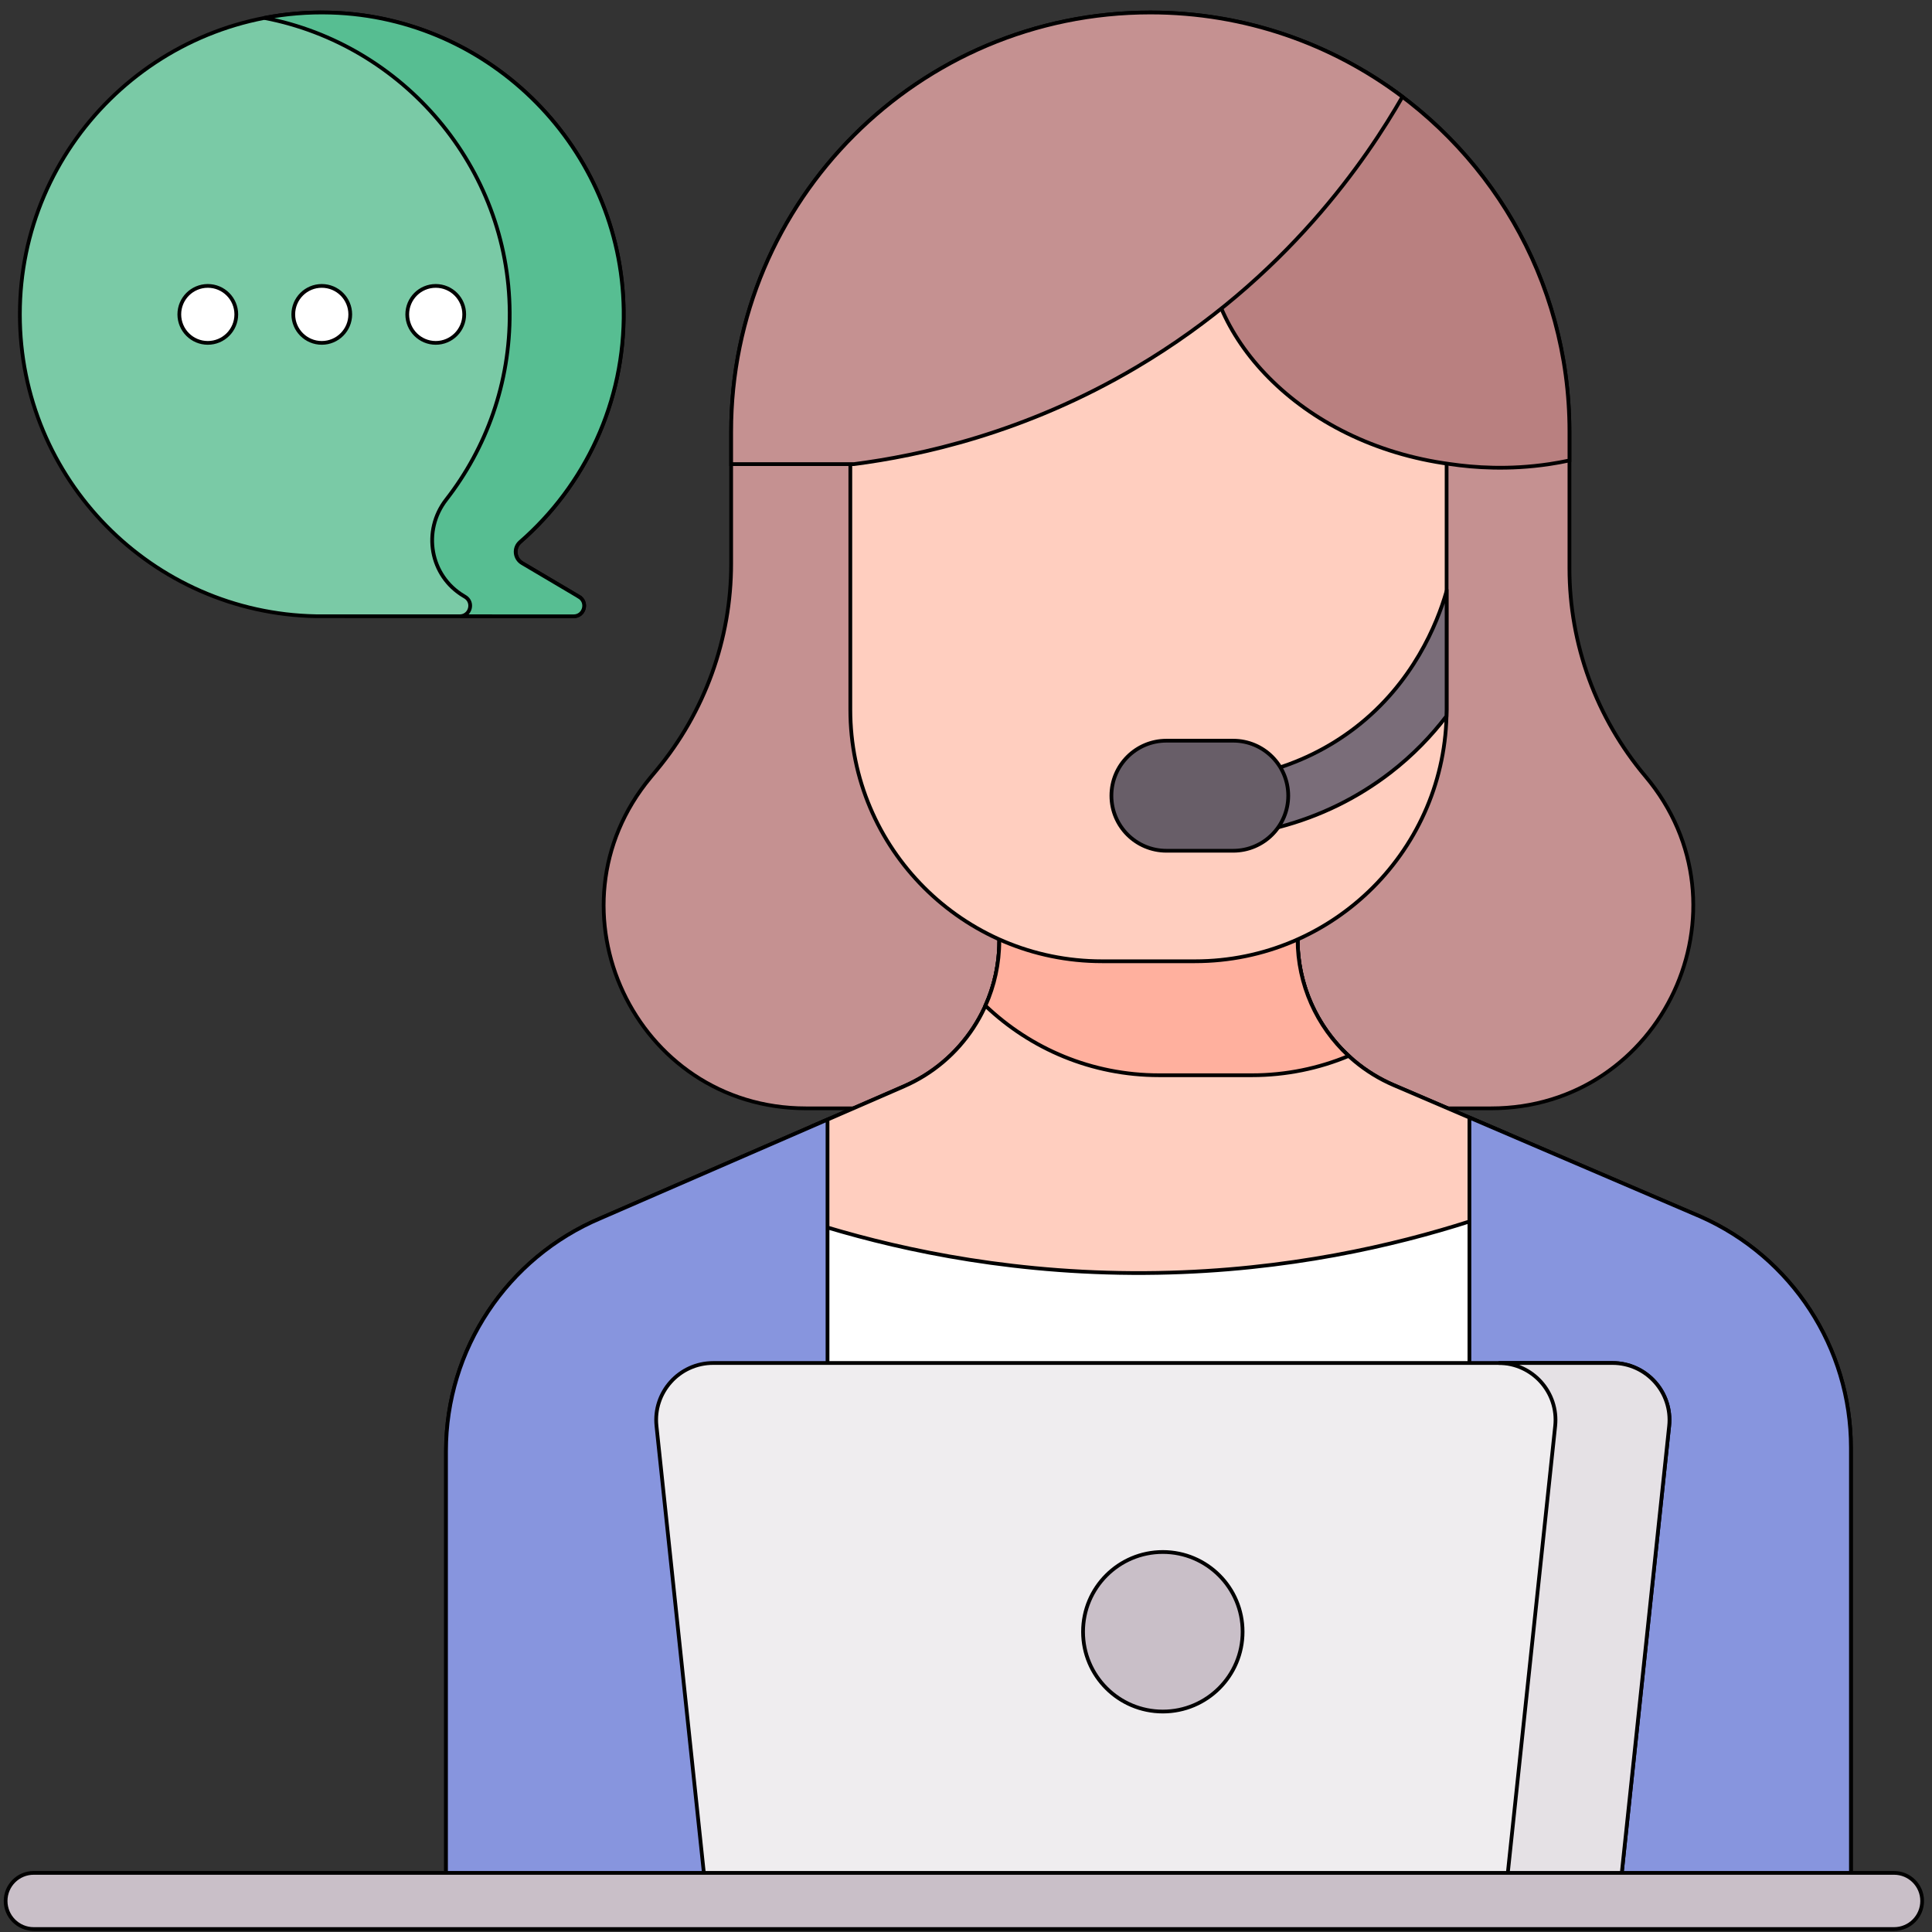 <svg width="80" height="80" xmlns="http://www.w3.org/2000/svg">
 <rect width="100%" height="100%" fill="#333333" stroke="none"/>
 <!-- Created with Method Draw - http://github.com/duopixel/Method-Draw/ -->

 <g>
  <title>background</title>
  <rect fill="none" id="canvas_background" height="82" width="82" y="-1" x="-1"/>
  <g display="none" overflow="visible" y="0" x="0" height="100%" width="100%" id="canvasGrid">
   <rect fill="url(#gridpattern)" stroke-width="0" y="0" x="0" height="100%" width="100%"/>
  </g>
 </g>
 <g>
  <title>Layer 1</title>
  <g stroke="null" id="svg_105">
   <g stroke="null" transform="matrix(0.155,0,0,0.155,4.201,4.604) " id="svg_75">
    <g stroke="null" id="svg_76">
     <g stroke="null" id="svg_77">
      <path stroke="null" id="svg_78" fill="#7acaa6" d="m-21.797,54.287c0,-44.939 36.754,-81.294 81.842,-80.645c43.675,0.628 79.188,36.446 79.464,80.124c0.155,24.461 -10.583,46.414 -27.645,61.305c-1.801,1.571 -1.541,4.439 0.516,5.656l15.197,8.992c2.457,1.454 1.426,5.22 -1.429,5.22l-68.818,-0.017c-43.839,-0.815 -79.127,-36.602 -79.127,-80.635z"/>
     </g>
    </g>
    <path stroke="null" id="svg_79" fill="#57be92" d="m127.577,129.719l-15.198,-8.992c-2.046,-1.21 -2.33,-4.074 -0.539,-5.636c17.257,-15.049 28.051,-37.322 27.66,-62.108c-0.677,-42.873 -35.377,-78.066 -78.238,-79.315c-6.078,-0.177 -12.01,0.32 -17.727,1.419c37.047,7.102 65.281,39.757 65.527,78.678c0.119,18.849 -6.23,36.209 -16.956,49.996c-6.477,8.325 -4.372,20.397 4.706,25.769l0.318,0.188c2.43,1.438 1.444,5.132 -1.339,5.212l30.356,0.007c2.855,0.002 3.887,-3.765 1.43,-5.218z"/>
    <g stroke="null" id="svg_80">
     <g stroke="null" id="svg_81">
      <path stroke="null" id="svg_82" fill="#c59191" d="m371.189,266.388l-182.966,0c-45.698,0 -70.706,-53.256 -41.519,-88.42l1.623,-1.956c12.858,-15.491 19.896,-34.99 19.896,-55.122l0,-35.283c0.001,-61.842 50.133,-111.974 111.975,-111.974c61.842,0 111.974,50.132 111.974,111.974l0,36.474c0,20.343 7.186,40.032 20.29,55.593c29.551,35.092 4.605,88.714 -41.273,88.714z"/>
      <path stroke="null" id="svg_83" fill="#fff" d="m467.367,357.063l0,120.96l-375.32,0l0,-120.05c0,-27.18 16.29,-51.71 41.33,-62.25l60.59,-26.34l20.4,-8.87c15.48,-6.73 25.49,-22 25.49,-38.88l0,-7.83l79.69,0l0,7.43c0,16.95 10.11,32.28 25.7,38.96l81.95,35.13c24.42,10.82 40.17,35.02 40.17,61.74z"/>
      <path stroke="null" id="svg_84" fill="#ffcebf" d="m193.962,298.223c20.679,6.179 51.116,12.769 88.217,12.12c34.811,-0.608 63.387,-7.377 83.271,-13.728l9.88,-23.527l-30.086,-12.895c-15.586,-6.681 -25.692,-22.006 -25.692,-38.964l0,-7.424l-79.69,0l0,7.828c0,16.878 -10.012,32.147 -25.489,38.877l-24.368,10.595l3.957,27.118z"/>
      <g stroke="null" id="svg_85" fill="#8795de">
       <path stroke="null" id="svg_86" d="m427.193,295.318l-61.732,-26.459l-0.011,0.001l0,209.161l101.918,0l0,-120.957c0,-26.717 -15.749,-50.922 -40.175,-61.746z"/>
       <path stroke="null" id="svg_87" d="m193.967,269.383l0,208.64l-101.92,0l0,-120.05c0,-27.18 16.29,-51.71 41.33,-62.25l60.59,-26.34z"/>
      </g>
     </g>
     <g stroke="null" id="svg_88">
      <path stroke="null" id="svg_89" fill="#ffb09e" d="m307.33,257.545c9.168,0 17.904,-1.841 25.867,-5.163c-8.542,-7.885 -13.646,-19.105 -13.646,-31.152l0,-7.424l-79.69,0l0,7.827c0,6.097 -1.313,11.982 -3.712,17.332c12.067,11.503 28.392,18.579 46.379,18.579l24.802,0l0,0.001z"/>
      <path stroke="null" id="svg_90" fill="#ffcebf" d="m359.354,93.926l0,65.925c0,37.14 -30.108,67.247 -67.247,67.247l-24.801,0c-37.14,0 -67.247,-30.108 -67.247,-67.247l0,-65.925c0,-24.161 19.586,-43.748 43.748,-43.748l71.8,0c24.161,0.001 43.747,19.587 43.747,43.748z"/>
      <path stroke="null" id="svg_91" fill="#7a6d79" d="m359.354,128.226c-0.03,0.091 -0.067,0.179 -0.094,0.272c-2.431,8.395 -8.811,24.253 -24.229,36.142c-7.179,5.537 -15.368,9.537 -24.338,11.891c-4.066,1.067 -6.498,5.228 -5.431,9.294c0.898,3.419 3.981,5.682 7.358,5.682c0.639,0 1.289,-0.081 1.937,-0.251c10.952,-2.874 20.968,-7.773 29.771,-14.56c6.079,-4.688 10.999,-9.866 14.982,-15.072c0.015,-0.59 0.045,-1.177 0.045,-1.771l0,-31.627l-0.001,0z"/>
      <path stroke="null" id="svg_92" fill="#685e68" d="m302.346,197.572l-17.837,0c-8.119,0 -14.701,-6.582 -14.701,-14.701c0,-8.119 6.582,-14.701 14.701,-14.701l17.837,0c8.119,0 14.701,6.582 14.701,14.701c-0.001,8.12 -6.582,14.701 -14.701,14.701z"/>
      <g stroke="null" id="svg_93">
       <path stroke="null" id="svg_94" fill="#b98080" d="m295.598,32.73c1.708,-21.54 22.33,-35.835 42.067,-43.239c32.649,19.563 54.507,55.284 54.507,96.115l0,7.698c-1.805,0.379 -3.601,0.711 -5.377,0.976c-10.873,1.624 -20.132,0.921 -26.458,0c-40.763,-5.43 -66.802,-35.535 -64.739,-61.55z"/>
       <path stroke="null" id="svg_95" fill="#c59191" d="m280.198,-26.367c25.288,0 48.616,8.386 67.361,22.525c-9.351,16.271 -30.823,48.441 -71.086,72.257c-29.89,17.681 -58.074,23.622 -75.43,25.865l-32.818,0l0,-8.674c-0.001,-61.841 50.131,-111.973 111.973,-111.973z"/>
      </g>
     </g>
    </g>
    <path stroke="null" id="svg_96" fill="#efedef" d="m405.368,478.021l-243.654,0l-13.439,-126.775c-0.953,-8.992 6.096,-16.828 15.138,-16.828l240.257,0c9.042,0 16.091,7.836 15.138,16.828l-13.44,126.775z"/>
    <path stroke="null" id="svg_97" fill="#e5e1e5" d="m403.669,334.418l-30.446,0c9.042,0 16.091,7.836 15.138,16.828l-13.439,126.776l30.446,0l13.439,-126.776c0.954,-8.992 -6.095,-16.828 -15.138,-16.828z"/>
    <g stroke="null" id="svg_98">
     <path stroke="null" id="svg_99" fill="#c9bfc8" d="m478.897,485.633l-497,0c-4.143,0 -7.5,-3.358 -7.5,-7.5s3.357,-7.5 7.5,-7.5l497,0c4.143,0 7.5,3.358 7.5,7.5s-3.357,7.5 -7.5,7.5z"/>
    </g>
    <circle stroke="null" id="svg_100" r="21.312" fill="#c9bfc8" cy="406.22" cx="283.541"/>
    <g stroke="null" id="svg_101" fill="#fff">
     <circle stroke="null" id="svg_102" r="7.611" cy="54.286" cx="28.411"/>
     <circle stroke="null" id="svg_103" r="7.611" cy="54.286" cx="58.857"/>
     <circle stroke="null" id="svg_104" r="7.611" cy="54.286" cx="89.303"/>
    </g>
   </g>
  </g>
 </g>
</svg>